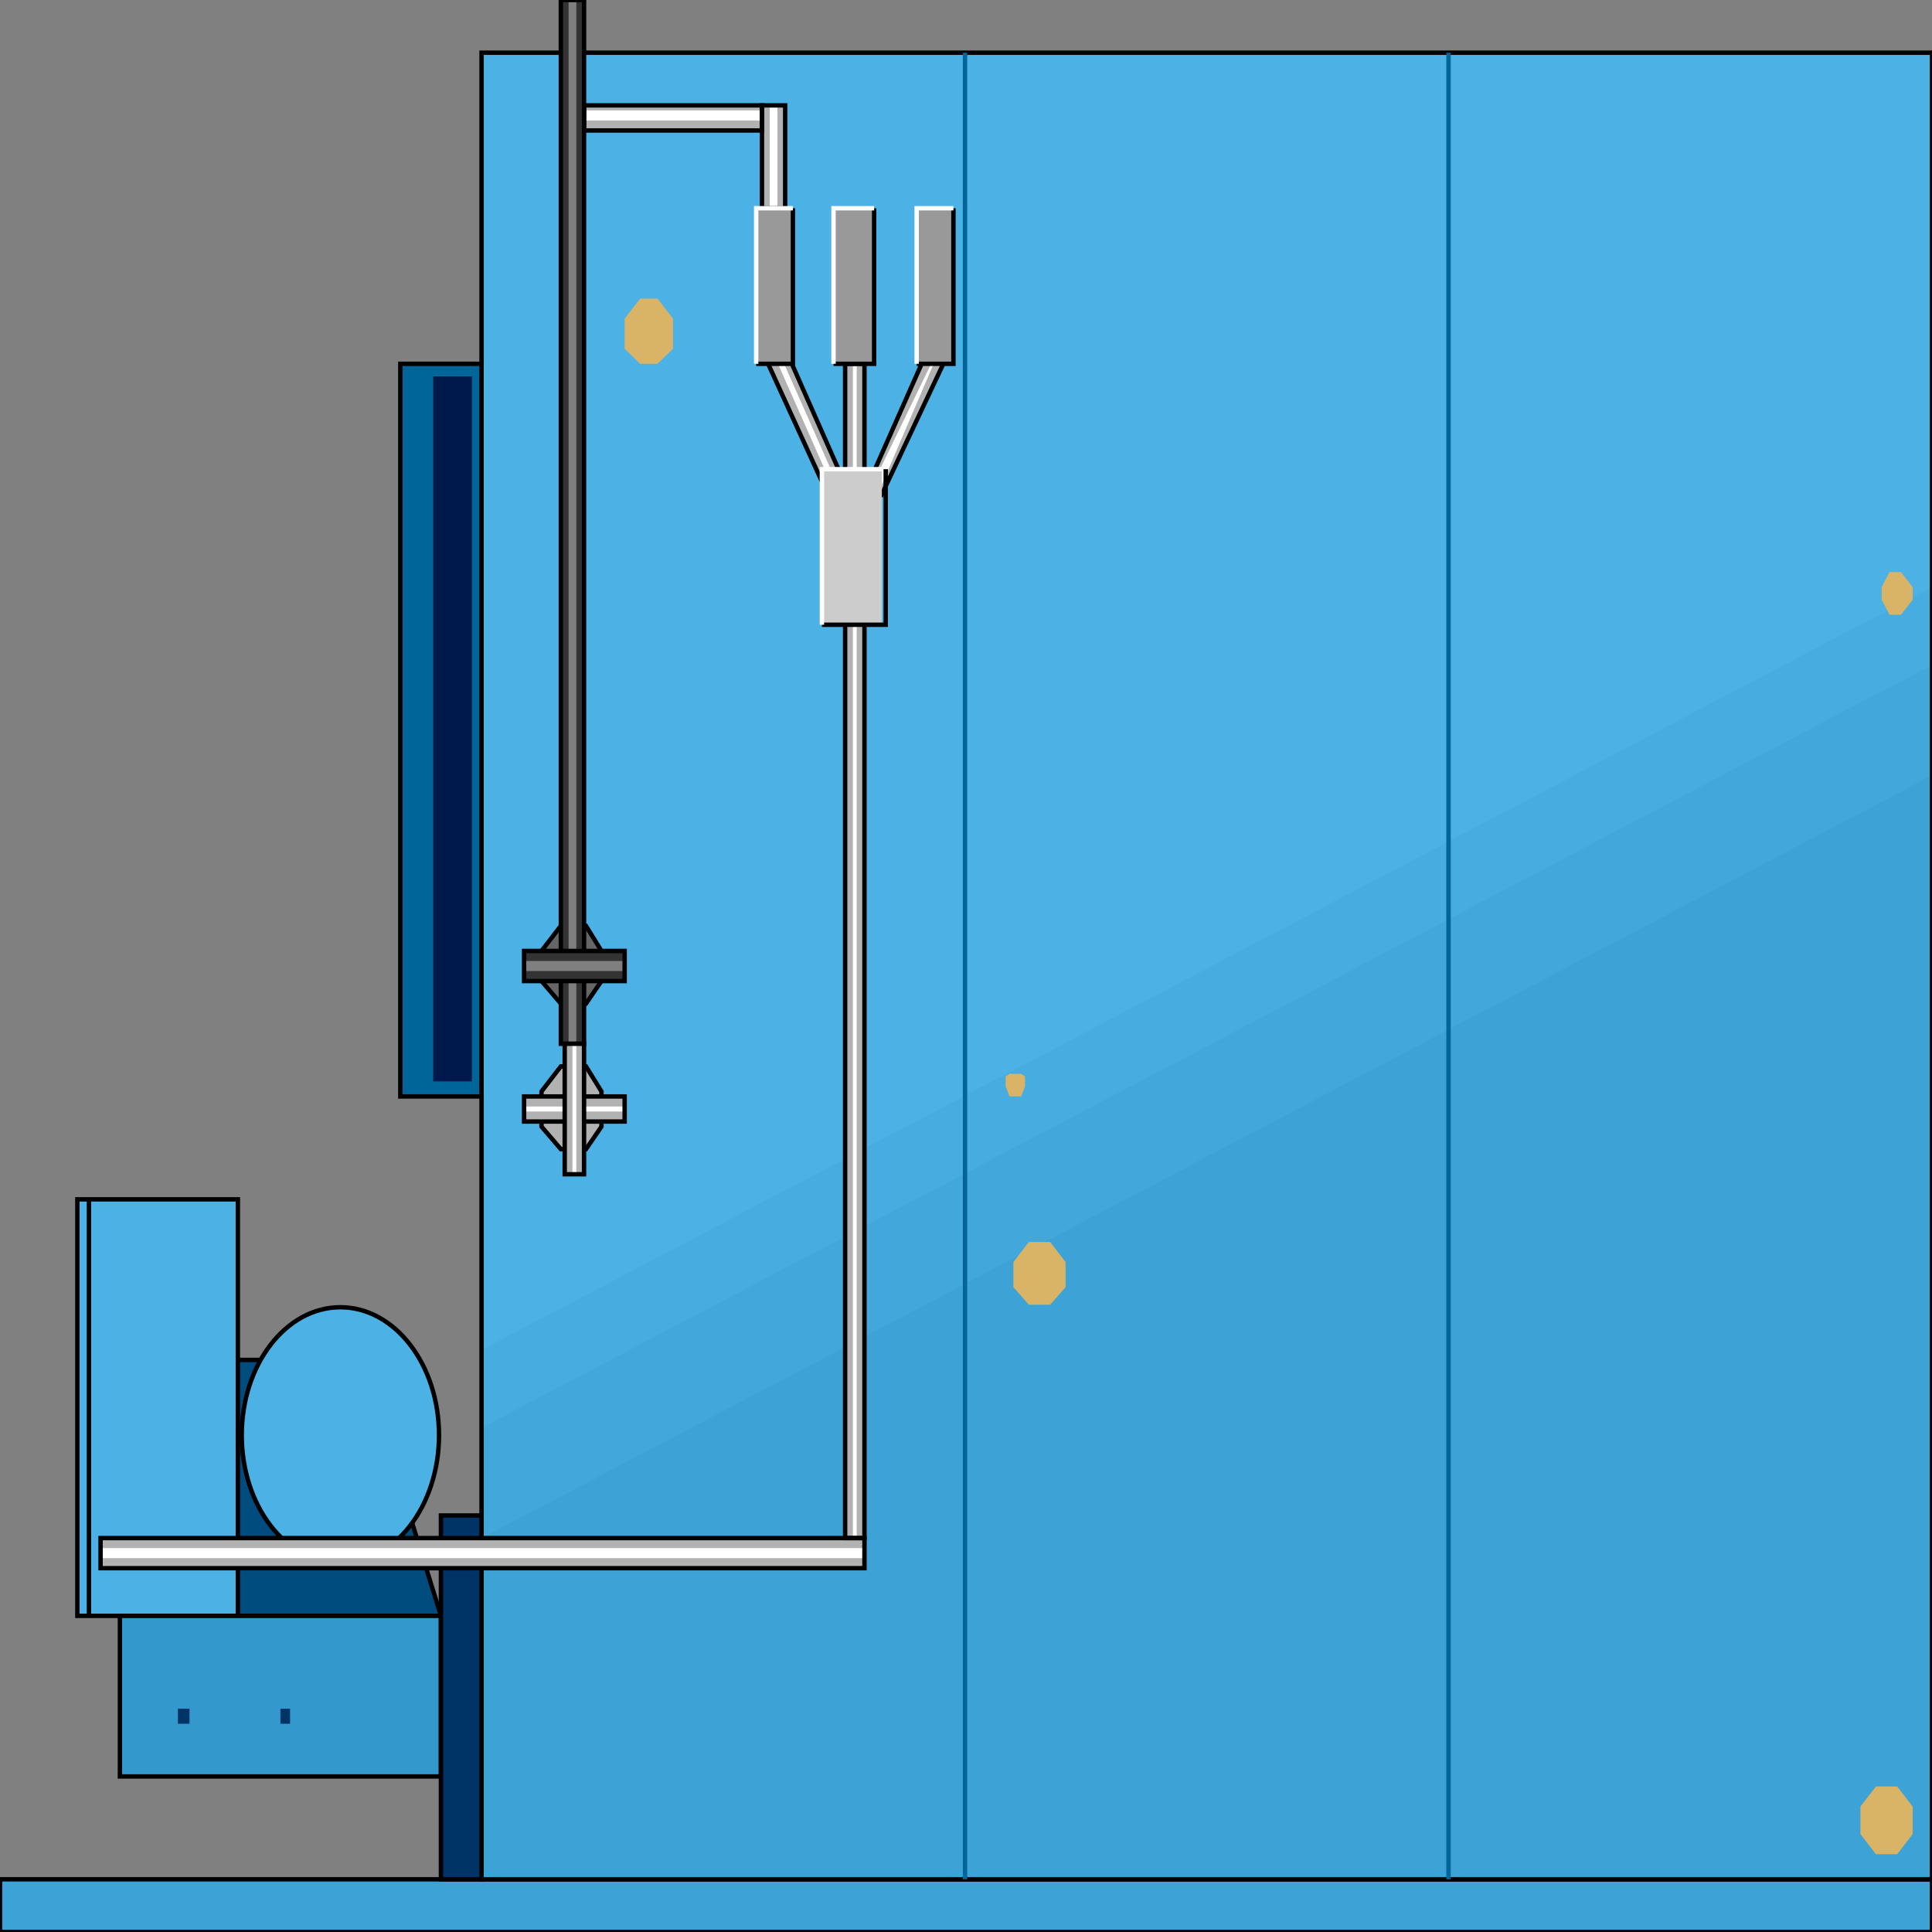 <svg width="150" height="150" viewBox="0 0 150 150" fill="none" xmlns="http://www.w3.org/2000/svg">
<rect x="0" y="0" width="150" height="150" fill="#808080" stroke="none"/>
<g clip-path="url(#clip0_2109_166116)">
<path d="M9.31 105.584H28.078L34.234 125.454H9.31V105.584Z" fill="#004C7F" stroke="black" stroke-width="0.342"/>
<path d="M37.388 4.092H150V145.91H37.388V4.092Z" fill="#4CB2E5"/>
<path d="M37.388 104.805L150 45.584V145.909H37.388V104.805Z" fill="#47ADE0"/>
<path d="M37.388 110.844L150 51.623V145.909H37.388V110.844Z" fill="#42A8DB"/>
<path d="M37.388 119.416L150 60.195V145.91H37.388V119.416Z" fill="#3DA3D6"/>
<path d="M0 149.999H150V145.908H0V149.999Z" fill="#3DA3D6" stroke="black" stroke-width="0.342"/>
<path d="M37.388 4.092H150V145.91H37.388V4.092Z" stroke="black" stroke-width="0.342"/>
<path d="M31.081 28.246H37.387V85.129H31.081V28.246Z" fill="#006699" stroke="black" stroke-width="0.342"/>
<path d="M74.925 4.092V145.91" stroke="#006699" stroke-width="0.342"/>
<path d="M112.463 4.092V145.91" stroke="#006699" stroke-width="0.342"/>
<path d="M6.006 93.117H18.468V125.455H6.006V93.117Z" fill="#4CB2E5" stroke="black" stroke-width="0.342"/>
<path d="M26.426 121.364C30.655 121.364 34.084 116.916 34.084 111.429C34.084 105.942 30.655 101.494 26.426 101.494C22.197 101.494 18.769 105.942 18.769 111.429C18.769 116.916 22.197 121.364 26.426 121.364Z" fill="#4CB2E5" stroke="black" stroke-width="0.342"/>
<path d="M9.31 125.455H34.234V137.923H9.31V125.455Z" fill="#3399CC" stroke="black" stroke-width="0.342"/>
<path d="M34.234 117.662H37.388V145.909H34.234V117.662Z" fill="#003366" stroke="black" stroke-width="0.342"/>
<path d="M45.346 8.182H59.16V10.13H45.346V8.182Z" fill="#B2B2B2"/>
<path d="M59.159 16.169V8.182H60.961V16.169H59.159Z" fill="#B2B2B2"/>
<path d="M65.615 119.415V28.246H67.117V119.415H65.615Z" fill="#B2B2B2"/>
<path d="M7.808 119.416H67.117V121.754H7.808V119.416Z" fill="#B2B2B2"/>
<path d="M67.417 37.598L72.072 27.078L73.423 27.857L68.468 38.377L67.417 37.598Z" fill="#B2B2B2"/>
<path d="M64.264 38.377L59.459 27.857L60.961 27.078L65.615 37.598L64.264 38.377Z" fill="#B2B2B2" stroke="black" stroke-width="0.342"/>
<path d="M66.216 119.415V28.246H66.516V119.415H66.216Z" fill="white"/>
<path d="M7.808 120.195H67.117V120.975H7.808V120.195Z" fill="white"/>
<path d="M64.715 37.987L60.06 27.468L60.361 27.078L65.016 37.598L64.715 37.987Z" fill="white"/>
<path d="M67.567 37.986L72.672 27.467H72.823L68.318 37.986H67.567Z" fill="white"/>
<path d="M59.76 16.169V8.182H60.36V16.169H59.76Z" fill="white"/>
<path d="M45.346 8.572H59.16V9.351H45.346V8.572Z" fill="white"/>
<path d="M65.615 119.415V28.246H67.117V119.415H65.615Z" stroke="black" stroke-width="0.342"/>
<path d="M7.808 119.416H67.117V121.754H7.808V119.416Z" stroke="black" stroke-width="0.342"/>
<path d="M67.417 37.598L72.072 27.078L73.423 27.857L68.468 38.377L67.417 37.598Z" stroke="black" stroke-width="0.342"/>
<path d="M59.159 16.169V8.182H60.961V16.169H59.159Z" stroke="black" stroke-width="0.342"/>
<path d="M45.346 8.182H59.16V10.13H45.346V8.182Z" stroke="black" stroke-width="0.342"/>
<path d="M71.171 16.168H74.024V28.246H71.171V16.168Z" fill="#999999"/>
<path d="M58.709 16.168H61.562V28.246H58.709V16.168Z" fill="#999999"/>
<path d="M64.715 16.168H67.868V28.246H64.715V16.168Z" fill="#999999"/>
<path d="M63.813 36.428H68.468V48.506H63.813V36.428Z" fill="#CCCCCC"/>
<path d="M68.768 36.428V48.506H63.813" stroke="black" stroke-width="0.342"/>
<path d="M74.024 16.168V28.246H71.171" stroke="black" stroke-width="0.342"/>
<path d="M67.868 16.168V28.246H64.715" stroke="black" stroke-width="0.342"/>
<path d="M61.562 16.168V28.246H58.709" stroke="black" stroke-width="0.342"/>
<path d="M63.813 48.506V36.428H68.468" stroke="white" stroke-width="0.342"/>
<path d="M71.171 28.246V16.168H74.024" stroke="white" stroke-width="0.342"/>
<path d="M64.715 28.246V16.168H67.868" stroke="white" stroke-width="0.342"/>
<path d="M58.709 28.246V16.168H61.562" stroke="white" stroke-width="0.342"/>
<path d="M33.634 29.221H36.637V83.961H33.634V29.221Z" fill="#00194C"/>
<path d="M6.907 93.117V125.455" stroke="black" stroke-width="0.342"/>
<path d="M13.813 132.662H14.714V133.831H13.813V132.662Z" fill="#003366"/>
<path d="M21.771 132.662H22.522V133.831H21.771V132.662Z" fill="#003366"/>
<path d="M43.544 77.922L42.042 76.168V73.831L43.544 71.883H45.495L46.697 73.831V76.168L45.495 77.922H43.544Z" fill="#666666" stroke="black" stroke-width="0.342"/>
<path d="M43.544 81.039V0H45.346V81.039H43.544Z" fill="#333333"/>
<path d="M44.145 81.039V0H44.745V81.039H44.145Z" fill="#7F7F7F"/>
<path d="M43.544 81.039V0H45.346V81.039H43.544Z" stroke="black" stroke-width="0.342"/>
<path d="M43.544 89.222L42.042 87.468V84.741L43.544 82.793H45.495L46.697 84.741V87.468L45.495 89.222H43.544Z" fill="#B2B2B2" stroke="black" stroke-width="0.342"/>
<path d="M40.69 85.129H48.498V87.077H40.69V85.129Z" fill="#B2B2B2"/>
<path d="M40.69 85.908H48.498V86.298H40.69V85.908Z" fill="white"/>
<path d="M40.69 85.129H48.498V87.077H40.69V85.129Z" stroke="black" stroke-width="0.342"/>
<path d="M43.844 91.169V81.039H45.345V91.169H43.844Z" fill="#B2B2B2"/>
<path d="M44.444 91.169V81.039H44.745V91.169H44.444Z" fill="white"/>
<path d="M43.844 91.169V81.039H45.345V91.169H43.844Z" stroke="black" stroke-width="0.342"/>
<path d="M40.69 73.832H48.498V76.17H40.69V73.832Z" fill="#333333"/>
<path d="M40.69 74.611H48.498V75.391H40.69V74.611Z" fill="#7F7F7F"/>
<path d="M40.69 73.832H48.498V76.17H40.69V73.832Z" stroke="black" stroke-width="0.342"/>
<path d="M145.646 143.961L144.444 142.402V140.26L145.646 138.701H147.297L148.498 140.26V142.402L147.297 143.961H145.646Z" fill="#D9B366"/>
<path d="M146.696 47.728L146.096 46.559V45.585L146.696 44.416H147.597L148.498 45.585V46.559L147.597 47.728H146.696Z" fill="#D9B366"/>
<path d="M78.378 85.13L78.078 84.351V83.572L78.378 83.377H79.279L79.58 83.572V84.351L79.279 85.13H78.378Z" fill="#D9B366"/>
<path d="M79.88 101.298L78.679 99.934V97.986L79.88 96.428H81.532L82.733 97.986V99.934L81.532 101.298H79.88Z" fill="#D9B366"/>
<path d="M49.699 28.247L48.498 27.078V24.74L49.699 23.182H51.051L52.252 24.74V27.078L51.051 28.247H49.699Z" fill="#D9B366"/>
</g>
<defs>
<clipPath id="clip0_2109_166116">
<rect width="150" height="150" fill="white"/>
</clipPath>
</defs>
</svg>
